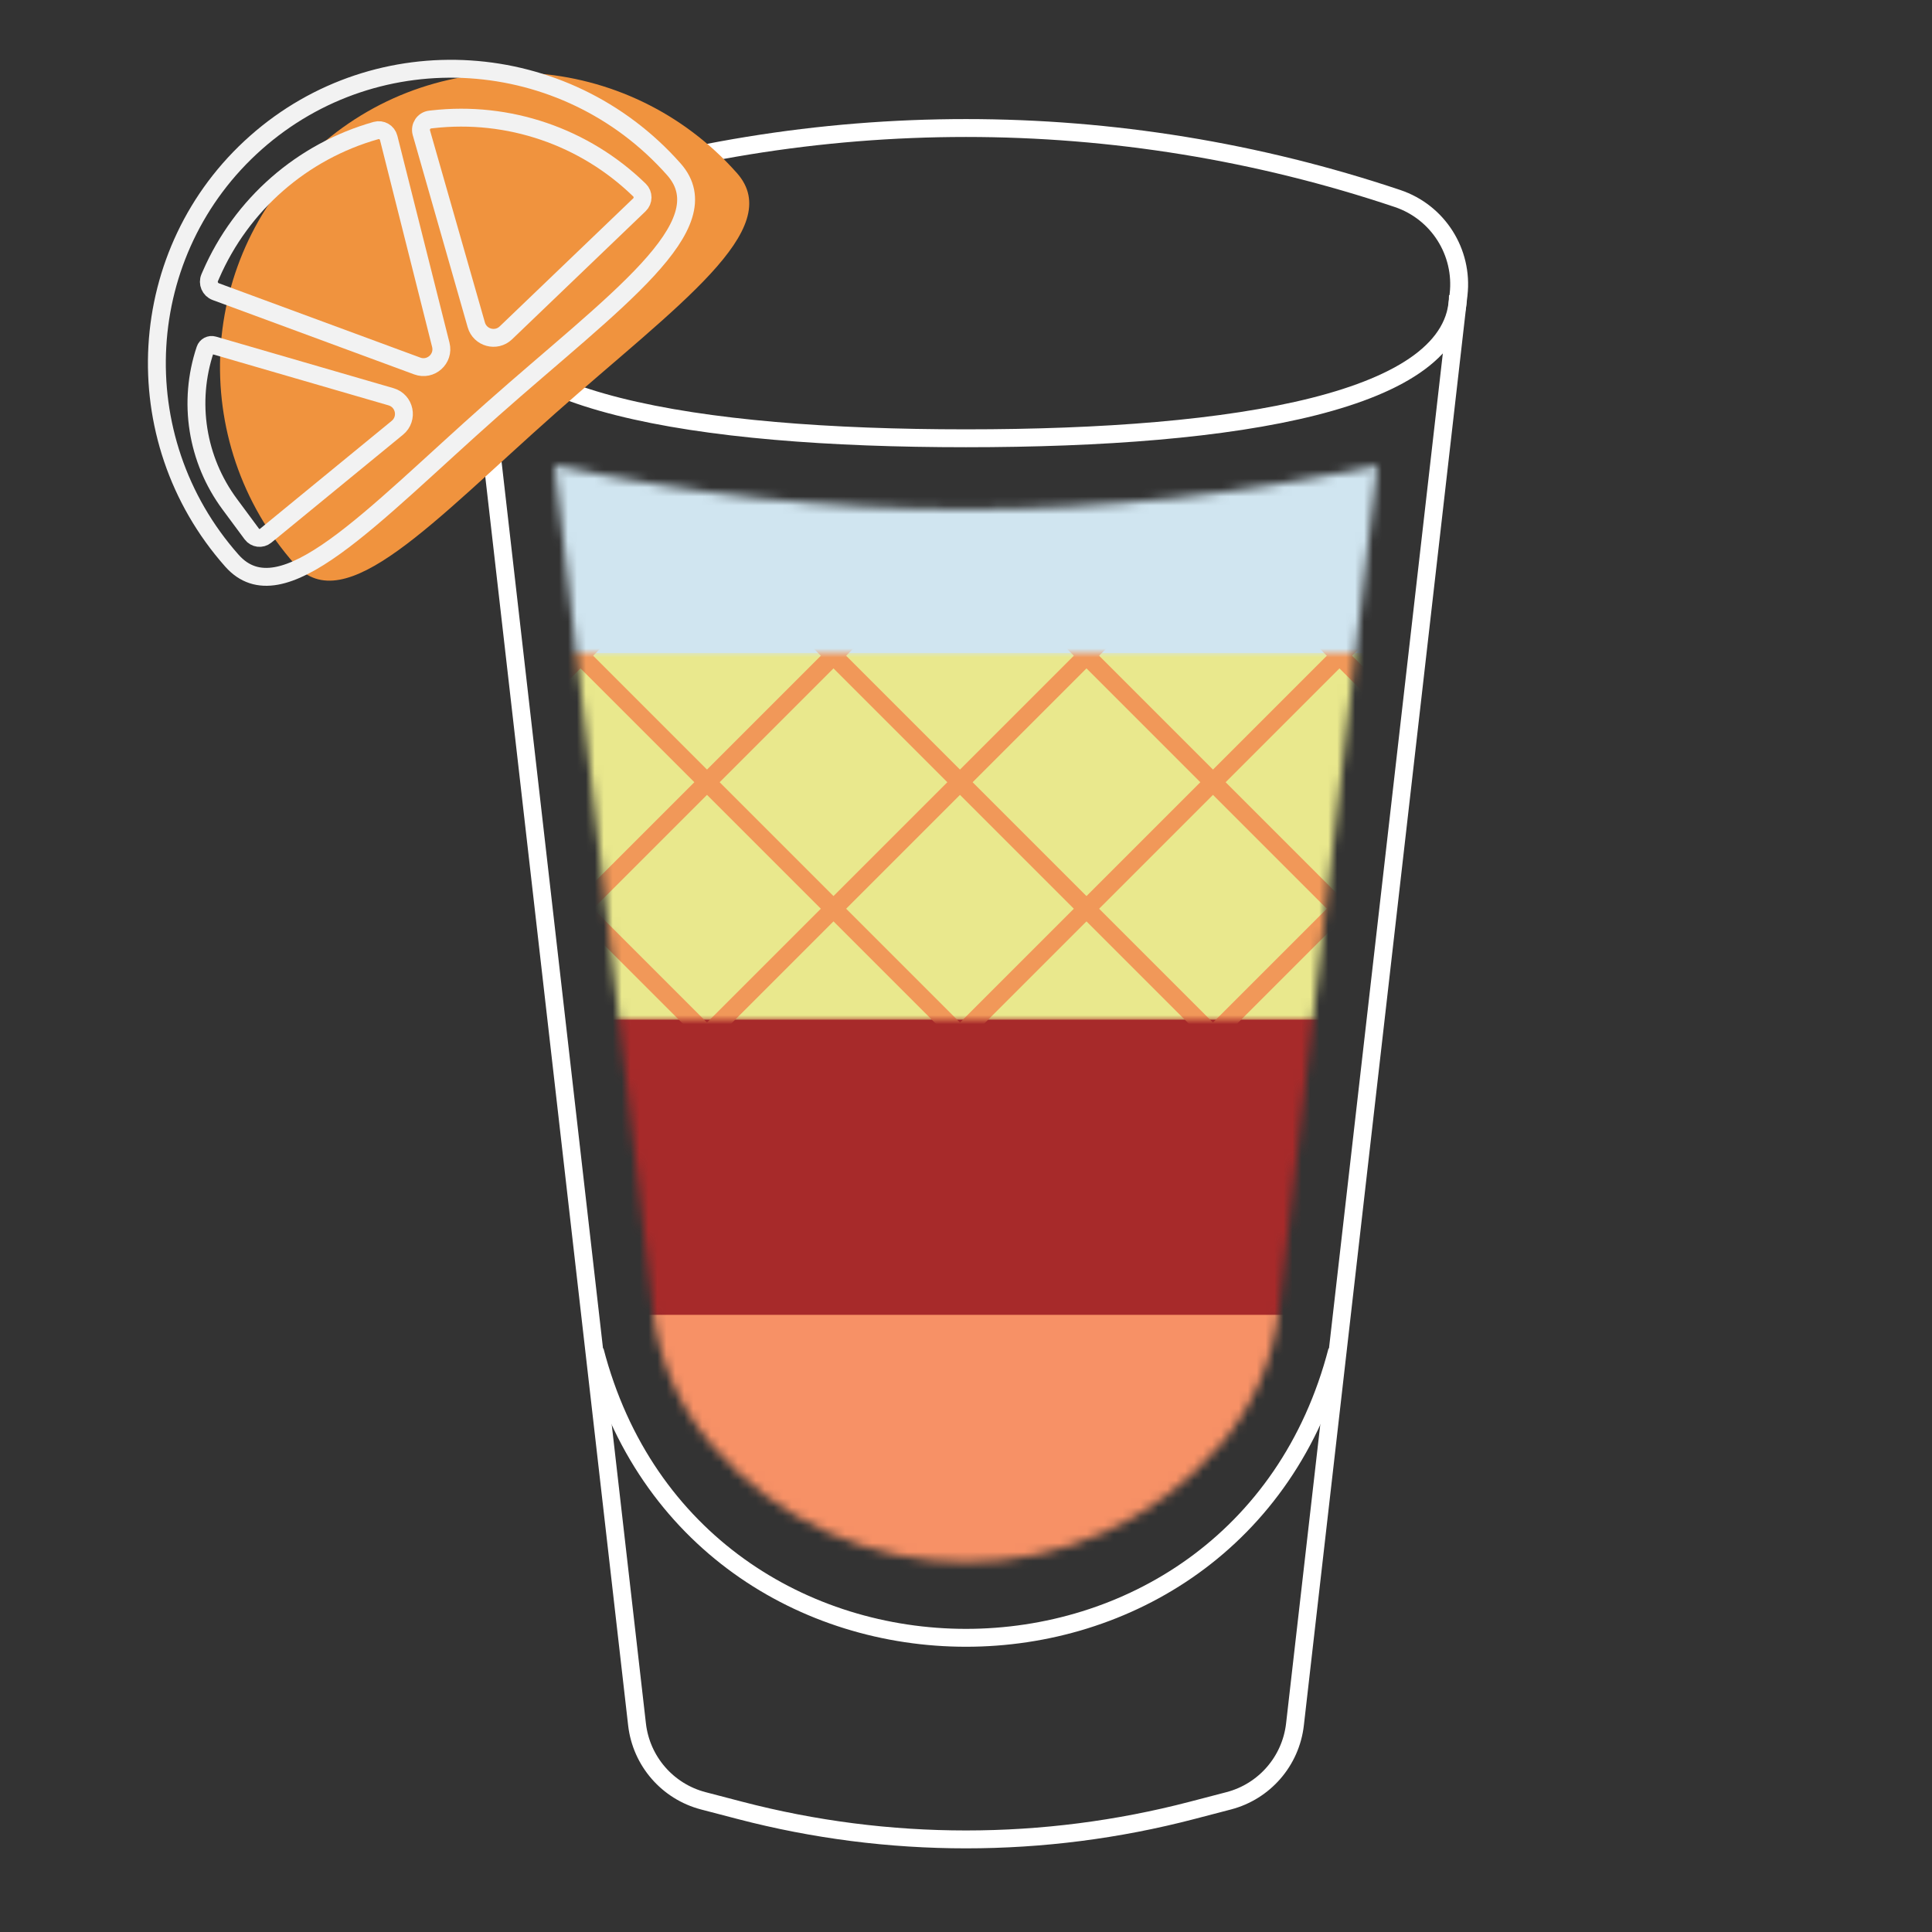 <svg width="216" height="216" viewBox="0 0 216 216" fill="none" xmlns="http://www.w3.org/2000/svg">
<rect x="0" y="0" width="216" height="216" fill="#333333" stroke="none"/>
<g clip-path="url(#clip0)">
<path d="M52.93 32.924C52.388 28.185 55.233 23.711 59.756 22.193V22.193C91.06 11.686 124.94 11.686 156.244 22.193V22.193C160.767 23.711 163.612 28.185 163.07 32.924L144.779 192.794C144.309 196.897 141.366 200.29 137.37 201.333L133.259 202.406C116.697 206.729 99.303 206.729 82.741 202.406L78.63 201.333C74.634 200.29 71.691 196.897 71.221 192.794L52.93 32.924Z" stroke="white" stroke-width="2"/>
<path d="M66.5 151V151C77.604 193.812 138.396 193.812 149.5 151V151" stroke="white" stroke-width="2"/>
<path d="M163 33C163 44.874 138.376 49 108 49C77.624 49 53 44.874 53 33" stroke="white" stroke-width="2"/>
<mask id="mask0" mask-type="alpha" maskUnits="userSpaceOnUse" x="62" y="52" width="92" height="123">
<path d="M62 52C92.313 58.59 123.687 58.59 154 52L142.984 146.557C142.342 152.062 140.084 157.254 136.495 161.477C121.561 179.046 94.439 179.046 79.505 161.477C75.916 157.254 73.658 152.062 73.016 146.557L62 52Z" fill="#C4C4C4"/>
</mask>
<g mask="url(#mask0)">
<path d="M39.732 51H178.732V110H39.732V51Z" fill="#D0E5F0"/>
<path d="M39.732 143H178.732V179H39.732V143Z" fill="#F79166"/>
<path d="M39.732 111H178.732V147H39.732V111Z" fill="#A72A2A"/>
<mask id="mask1" mask-type="alpha" maskUnits="userSpaceOnUse" x="51" y="73" width="109" height="41">
<rect x="51.732" y="73" width="108" height="41" fill="#E9E88D"/>
</mask>
<g mask="url(#mask1)">
<rect x="51.732" y="73" width="108" height="41" fill="#E9E88D"/>
<path d="M129.212 9L21.732 116.48" stroke="#F19859" stroke-width="2"/>
<path d="M171.639 51.426L64.158 158.907" stroke="#F19859" stroke-width="2"/>
<path d="M143.354 23.142L35.874 130.622" stroke="#F19859" stroke-width="2"/>
<path d="M185.781 65.569L78.3 173.049" stroke="#F19859" stroke-width="2"/>
<path d="M157.497 37.284L50.016 144.765" stroke="#F19859" stroke-width="2"/>
<path d="M199.923 79.711L92.443 187.191" stroke="#F19859" stroke-width="2"/>
<path d="M92.443 16L199.923 123.48" stroke="#F19859" stroke-width="2"/>
<path d="M50.016 58.426L157.496 165.907" stroke="#F19859" stroke-width="2"/>
<path d="M78.3 30.142L185.781 137.622" stroke="#F19859" stroke-width="2"/>
<path d="M35.874 72.569L143.354 180.049" stroke="#F19859" stroke-width="2"/>
<path d="M64.158 44.284L171.638 151.764" stroke="#F19859" stroke-width="2"/>
<path d="M21.732 86.711L129.212 194.191" stroke="#F19859" stroke-width="2"/>
</g>
</g>
<g clip-path="url(#clip1)">
<path d="M82.394 19.354C87.949 25.626 75.737 34.121 62.092 46.204C48.448 58.287 38.538 69.382 32.984 63.11C20.824 49.379 22.028 28.453 35.672 16.37C49.316 4.287 70.235 5.623 82.394 19.354Z" fill="#F0933E"/>
<path d="M75.336 18.925C80.891 25.198 68.678 33.693 55.034 45.776C41.39 57.859 31.48 68.954 25.926 62.682C13.766 48.951 14.97 28.025 28.614 15.942C42.258 3.859 63.176 5.195 75.336 18.925Z" stroke="#F2F2F2" stroke-width="2"/>
<path d="M24.119 32.605L46.651 40.92C48.16 41.477 49.676 40.115 49.283 38.555L43.454 15.415C43.297 14.791 42.655 14.419 42.035 14.594C33.782 16.925 27.012 22.839 23.593 30.704L23.448 31.036C23.18 31.654 23.486 32.372 24.119 32.605Z" stroke="#F2F2F2" stroke-width="2"/>
<path d="M47.11 14.839L53.25 36.32C53.664 37.769 55.47 38.257 56.557 37.214L71.489 22.894C71.955 22.447 71.958 21.702 71.495 21.251C65.353 15.271 56.85 12.366 48.333 13.338L48.096 13.365C47.383 13.446 46.913 14.149 47.11 14.839Z" stroke="#F2F2F2" stroke-width="2"/>
<path d="M29.701 59.895L44.425 47.827C45.67 46.806 45.261 44.808 43.716 44.359L23.871 38.595C23.481 38.482 23.071 38.696 22.942 39.082C20.979 44.941 22 51.391 25.676 56.358L28.152 59.703C28.519 60.198 29.224 60.286 29.701 59.895Z" stroke="#F2F2F2" stroke-width="2"/>
</g>
</g>
<defs>
<clipPath id="clip0">
<rect width="216" height="216" fill="white"/>
</clipPath>
<clipPath id="clip1">
<rect width="74" height="50" fill="white" transform="translate(1 39.06) rotate(-41.527)"/>
</clipPath>
</defs>
</svg>
